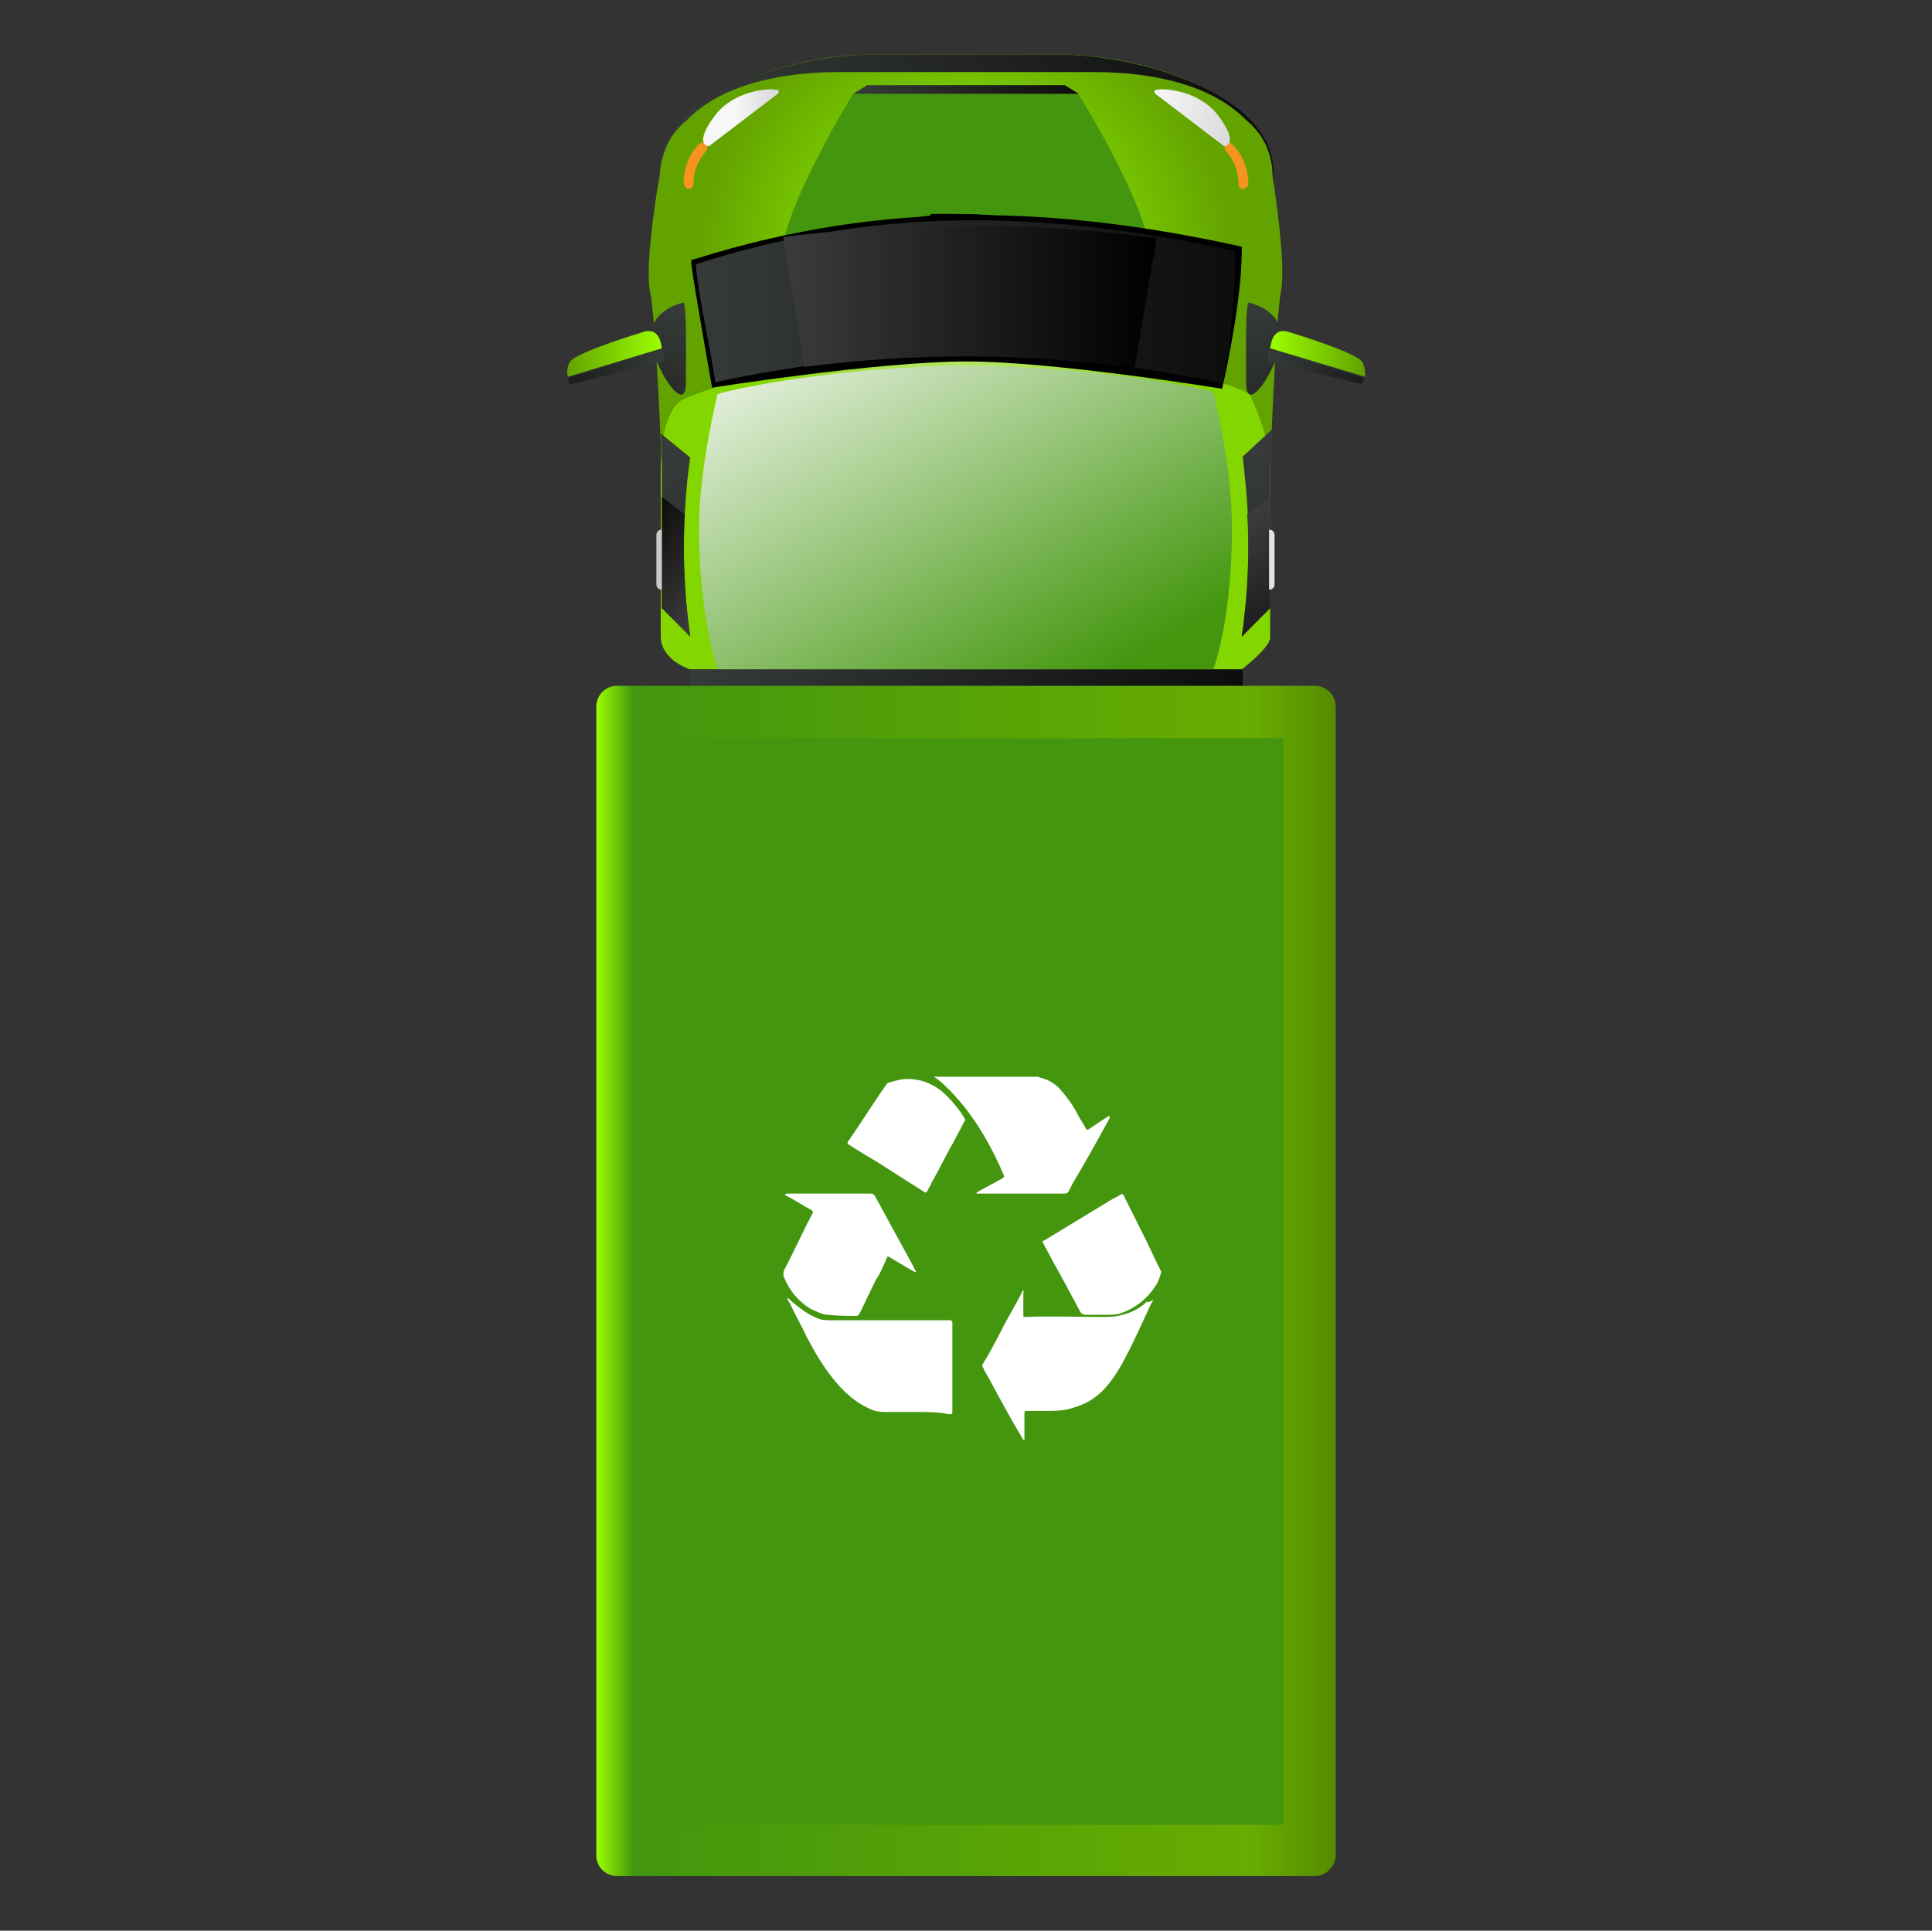 <?xml version="1.0" encoding="utf-8"?>
<!-- Generator: Adobe Illustrator 27.4.0, SVG Export Plug-In . SVG Version: 6.00 Build 0)  -->
<svg version="1.1"
	 id="svg289" xmlns:cc="http://creativecommons.org/ns#" xmlns:dc="http://purl.org/dc/elements/1.1/" xmlns:rdf="http://www.w3.org/1999/02/22-rdf-syntax-ns#" xmlns:sodipodi="http://sodipodi.sourceforge.net/DTD/sodipodi-0.dtd" xmlns:inkscape="http://www.inkscape.org/namespaces/inkscape" xmlns:svg="http://www.w3.org/2000/svg" inkscape:version="0.92.4 (5da689c313, 2019-01-14)" sodipodi:docname="student.svg"
	 xmlns="http://www.w3.org/2000/svg" xmlns:xlink="http://www.w3.org/1999/xlink" x="0px" y="0px" viewBox="0 0 176.9 176.8"
	 style="enable-background:new 0 0 176.9 176.8;" xml:space="preserve">
<rect x="0" y="0" width="176.9" height="176.8" fill="#333333" stroke="none"/>
<style type="text/css">
	.st0{fill:url(#SVGID_1_);}
	.st1{fill:url(#SVGID_00000093884728101490606600000016373935421423360136_);}
	.st2{fill:#F7941E;}
	.st3{fill:url(#SVGID_00000121237364260263621020000011119986527197417905_);}
	.st4{fill:url(#SVGID_00000150098319737981708120000012958390601744162214_);}
	.st5{fill:#43960E;}
	.st6{fill:url(#SVGID_00000050633564580445146360000004525927191883955892_);}
	.st7{fill:url(#SVGID_00000128453474847477627780000015128659622470886026_);}
	.st8{fill:url(#SVGID_00000021809409745444954940000009317326395772203684_);}
	.st9{fill:url(#SVGID_00000005984165529108373290000012287752779106172819_);}
	.st10{fill:url(#SVGID_00000082356237149255984130000008205410116881483142_);}
	.st11{fill:url(#SVGID_00000137811183837372472120000010092356268330057623_);}
	.st12{fill:url(#SVGID_00000161625582412796045970000002546015288268424861_);}
	.st13{fill:url(#SVGID_00000034079419872472164150000016908962769550630808_);}
	.st14{fill:url(#SVGID_00000088819092734806974490000002438563813043017107_);}
	.st15{fill:url(#SVGID_00000096761704188227392860000007817892138566953388_);}
	.st16{fill:url(#SVGID_00000079457759121552933070000013715676877642908328_);}
	.st17{fill:url(#SVGID_00000132794062164274225830000014548358030034937265_);}
	.st18{fill:url(#SVGID_00000013160287551758940900000008640194735000191887_);}
	.st19{fill:url(#SVGID_00000010292491548201530060000003577616618919930496_);}
	.st20{fill:#E3E3E3;}
	.st21{fill:#C9C9C9;}
	.st22{fill:url(#SVGID_00000121990478926173124940000004540466950887438732_);}
	.st23{fill:url(#SVGID_00000129884757561794359120000012948945231119109035_);}
	.st24{fill:url(#SVGID_00000062913473290056243370000007256761683274877877_);}
	.st25{fill:#FFFFFF;}
</style>
<defs>
	
		<inkscape:path-effect  apply_no_weight="true" apply_with_weight="true" effect="bspline" helper_size="0" id="path-effect9762" is_visible="true" only_selected="false" steps="2" weight="33.333">
		</inkscape:path-effect>
	
		<inkscape:path-effect  apply_no_weight="true" apply_with_weight="true" effect="bspline" helper_size="0" id="path-effect9740" is_visible="true" only_selected="false" steps="2" weight="33.333">
		</inkscape:path-effect>
	
		<inkscape:path-effect  apply_no_weight="true" apply_with_weight="true" effect="bspline" helper_size="0" id="path-effect9586" is_visible="true" only_selected="false" steps="2" weight="33.333">
		</inkscape:path-effect>
	
		<inkscape:path-effect  apply_no_weight="true" apply_with_weight="true" effect="bspline" helper_size="0" id="path-effect9740-1" is_visible="true" only_selected="false" steps="2" weight="33.333">
		</inkscape:path-effect>
</defs>
<sodipodi:namedview  bordercolor="#666666" borderopacity="1.0" fit-margin-bottom="0" fit-margin-left="0" fit-margin-right="0" fit-margin-top="0" id="base" inkscape:current-layer="layer1" inkscape:cx="-209.20158" inkscape:cy="-1.9514653" inkscape:document-units="mm" inkscape:pageopacity="0.0" inkscape:pageshadow="2" inkscape:window-height="705" inkscape:window-maximized="1" inkscape:window-width="1366" inkscape:window-x="-8" inkscape:window-y="-8" inkscape:zoom="0.7" pagecolor="#ffffff" showgrid="false">
	</sodipodi:namedview>
<g>
	<g>
		
			<radialGradient id="SVGID_1_" cx="88.403" cy="153.276" r="24.547" gradientTransform="matrix(1 0 0 -1 0 177.276)" gradientUnits="userSpaceOnUse">
			<stop  offset="0" style="stop-color:#9CFF00"/>
			<stop  offset="0.996" style="stop-color:#63A300"/>
		</radialGradient>
		<path class="st0" d="M59.5,26.6C59,24,60.4,16,60.4,16c0-7.5,12.4-11,19.2-11h17.7c6.8,0,19.2,3.4,19.2,11c0,0,1.3,8,0.8,10.6
			c-0.5,2.5-1,16.4-1,16.4H60.6C60.6,43,60.1,29.2,59.5,26.6z"/>
		
			<linearGradient id="SVGID_00000134972201641511147420000000666205049723117243_" gradientUnits="userSpaceOnUse" x1="60.4" y1="166.426" x2="116.541" y2="166.426" gradientTransform="matrix(1 0 0 -1 0 177.276)">
			<stop  offset="0" style="stop-color:#363B39"/>
			<stop  offset="1" style="stop-color:#0C0D0D"/>
		</linearGradient>
		<path style="fill:url(#SVGID_00000134972201641511147420000000666205049723117243_);" d="M97.1,5H79.8C73,5,60.4,8.4,60.4,15.7v1
			c0-2.6,0.9-4.4,2.5-5.7c2.9-3,8-4.4,13.9-4.4h23.4c5.9,0,11,1.4,13.9,4.4c1.6,1.3,2.5,3.1,2.5,5.7v-1C116.5,8.4,103.9,5,97.1,5z"
			/>
		<path class="st2" d="M113.8,17.3c-0.3,0-0.4-0.3-0.4-0.5c0-1.1-0.4-2.1-1.1-2.9c-0.2-0.2-0.2-0.5-0.1-0.7l0,0
			c0.2-0.2,0.5-0.2,0.7,0.1c0.9,0.9,1.4,2.2,1.4,3.5C114.3,17.1,114,17.3,113.8,17.3L113.8,17.3z"/>
		<path class="st2" d="M63.1,17.3c0.3,0,0.4-0.3,0.4-0.5c0-1.1,0.4-2.1,1.1-2.9c0.2-0.2,0.2-0.5,0.1-0.7l0,0c-0.1-0.2-0.4-0.2-0.7,0
			c-0.9,0.9-1.4,2.2-1.4,3.5C62.6,17.1,62.9,17.3,63.1,17.3L63.1,17.3z"/>
		
			<linearGradient id="SVGID_00000112629249412826354230000008033240899597043374_" gradientUnits="userSpaceOnUse" x1="105.679" y1="166.485" x2="112.602" y2="166.485" gradientTransform="matrix(1 0 0 -1 0 177.276)">
			<stop  offset="0" style="stop-color:#F7F7F7"/>
			<stop  offset="1" style="stop-color:#DBDBDB"/>
		</linearGradient>
		<path style="fill:url(#SVGID_00000112629249412826354230000008033240899597043374_);" d="M105.8,8.6c0,0-0.4-0.4,0.3-0.4
			c0.6-0.1,3.9,0.1,5.6,2.6c1.8,2.5,0.4,2.6,0.4,2.6L105.8,8.6z"/>
		
			<linearGradient id="SVGID_00000049199723965586473740000016441275650572266681_" gradientUnits="userSpaceOnUse" x1="67.286" y1="166.485" x2="70.839" y2="166.485" gradientTransform="matrix(1 0 0 -1 0 177.276)">
			<stop  offset="0" style="stop-color:#F7F7F7"/>
			<stop  offset="1" style="stop-color:#DBDBDB"/>
		</linearGradient>
		<path style="fill:url(#SVGID_00000049199723965586473740000016441275650572266681_);" d="M71.2,8.6c0,0,0.4-0.4-0.3-0.4
			c-0.6-0.1-3.9,0.1-5.6,2.6c-1.8,2.5-0.4,2.6-0.4,2.6L71.2,8.6z"/>
		<path class="st5" d="M105,25.6c-5.2,5.9-27.9,5.9-33.1,0c-2.5-2.9,6.2-17,6.2-17h20.6C98.8,8.6,107.5,22.7,105,25.6z"/>
		<g>
			<g>
			</g>
		</g>
		<g>
			<g>
			</g>
		</g>
		
			<radialGradient id="SVGID_00000046330317244582261120000012949659350584905641_" cx="88.4" cy="130.227" r="22.177" gradientTransform="matrix(1 0 0 -1 0 177.276)" gradientUnits="userSpaceOnUse">
			<stop  offset="0" style="stop-color:#FFFFFF"/>
			<stop  offset="0.996" style="stop-color:#83D600"/>
		</radialGradient>
		<path style="fill:url(#SVGID_00000046330317244582261120000012949659350584905641_);" d="M63.2,61.3h50.5c0,0,2.6-2,2.6-2.9
			c0-6.3,0-11.6,0-15.3c0-3.4-1.9-7-1.9-7s-4.9-3.4-26-3.3c-14.2-0.1-22.2,2.2-25.7,3.7c-1.7,0.7-2.2,3.9-2.2,6.6
			c0,4.6,0,11.4,0,15.3C60.6,60.5,63.2,61.3,63.2,61.3z"/>
		
			<linearGradient id="SVGID_00000160159419151565168790000010254952815504293513_" gradientUnits="userSpaceOnUse" x1="73.328" y1="154.473" x2="97.865" y2="112.477" gradientTransform="matrix(1 0 0 -1 0 177.276)">
			<stop  offset="0" style="stop-color:#FFFFFF"/>
			<stop  offset="0.984" style="stop-color:#43960E"/>
		</linearGradient>
		<path style="fill:url(#SVGID_00000160159419151565168790000010254952815504293513_);" d="M65.7,61.3c0,0-1.7-4.9-1.7-12.9
			c0-5.5,1.7-12.3,1.7-12.3c1.6-0.6,12.2-2.6,22.7-2.6c10.6,0,21.1,1.8,22.7,2.4c0,0,1.7,6.5,1.7,12.5c0,8.4-1.7,12.9-1.7,12.9
			S65.7,61.3,65.7,61.3z"/>
		<g>
			
				<linearGradient id="SVGID_00000047049211765950933940000014146202990264637080_" gradientUnits="userSpaceOnUse" x1="89.635" y1="219.832" x2="96.09" y2="207.335" gradientTransform="matrix(1 2.380000e-02 2.380000e-02 -1 18.783 246.269)">
				<stop  offset="0" style="stop-color:#363B39"/>
				<stop  offset="1" style="stop-color:#1B1C1C"/>
			</linearGradient>
			<path style="fill:url(#SVGID_00000047049211765950933940000014146202990264637080_);" d="M114.3,27.7c0,0,3,0.6,3,3.1
				s-3.2,7.5-3.2,4.3C114.1,31.9,114,28.6,114.3,27.7z"/>
			
				<linearGradient id="SVGID_00000150086780505488362820000010890282704799141300_" gradientUnits="userSpaceOnUse" x1="107.999" y1="144.871" x2="116.453" y2="144.871" gradientTransform="matrix(1.038 0 0 -1 4.053 177.276)">
				<stop  offset="0" style="stop-color:#9CFF00"/>
				<stop  offset="0.996" style="stop-color:#63A300"/>
			</linearGradient>
			<path style="fill:url(#SVGID_00000150086780505488362820000010890282704799141300_);" d="M124.7,33.1c-0.7-0.9-6.7-2.7-6.7-2.7
				c-1.2-0.4-1.6,0.6-1.7,1.5l8.7,2.6C125,34.1,125,33.6,124.7,33.1z"/>
			
				<linearGradient id="SVGID_00000145755498753439220550000006325666039238073785_" gradientUnits="userSpaceOnUse" x1="116.113" y1="143.676" x2="124.966" y2="143.676" gradientTransform="matrix(1 0 0 -1 0 177.276)">
				<stop  offset="0" style="stop-color:#363B39"/>
				<stop  offset="1" style="stop-color:#1B1C1C"/>
			</linearGradient>
			<path style="fill:url(#SVGID_00000145755498753439220550000006325666039238073785_);" d="M116.2,32c-0.1,0.6-0.1,1.1-0.1,1.1
				l8.6,2.1c0,0,0.1-0.2,0.2-0.6L116.2,32z"/>
		</g>
		<g>
			
				<linearGradient id="SVGID_00000156565557769575217400000004725264063251737737_" gradientUnits="userSpaceOnUse" x1="-325.764" y1="209.944" x2="-319.309" y2="197.445" gradientTransform="matrix(-1 2.380000e-02 -2.380000e-02 -1 -257.392 246.269)">
				<stop  offset="0" style="stop-color:#363B39"/>
				<stop  offset="1" style="stop-color:#1B1C1C"/>
			</linearGradient>
			<path style="fill:url(#SVGID_00000156565557769575217400000004725264063251737737_);" d="M62.6,27.7c0,0-3,0.6-3,3.1
				s3.2,7.5,3.2,4.3S62.9,28.6,62.6,27.7z"/>
			
				<linearGradient id="SVGID_00000125589776673212335270000004093538022592356275_" gradientUnits="userSpaceOnUse" x1="-292.185" y1="144.871" x2="-283.729" y2="144.871" gradientTransform="matrix(-1.038 0 0 -1 -242.662 177.276)">
				<stop  offset="0" style="stop-color:#9CFF00"/>
				<stop  offset="0.996" style="stop-color:#63A300"/>
			</linearGradient>
			<path style="fill:url(#SVGID_00000125589776673212335270000004093538022592356275_);" d="M52.2,33.1c0.7-0.9,6.7-2.7,6.7-2.7
				c1.2-0.4,1.6,0.6,1.7,1.5L52,34.5C51.9,34.1,51.9,33.6,52.2,33.1z"/>
			
				<linearGradient id="SVGID_00000000909079097943931210000018139261767042688915_" gradientUnits="userSpaceOnUse" x1="-299.396" y1="143.676" x2="-290.543" y2="143.676" gradientTransform="matrix(-1 0 0 -1 -238.609 177.276)">
				<stop  offset="0" style="stop-color:#363B39"/>
				<stop  offset="1" style="stop-color:#1B1C1C"/>
			</linearGradient>
			<path style="fill:url(#SVGID_00000000909079097943931210000018139261767042688915_);" d="M60.7,32c0.1,0.6,0.1,1.1,0.1,1.1
				l-8.6,2.1c0,0-0.1-0.2-0.2-0.6L60.7,32z"/>
		</g>
		
			<linearGradient id="SVGID_00000029729618158310276590000003101989678484494776_" gradientUnits="userSpaceOnUse" x1="78.144" y1="169.076" x2="98.76" y2="169.076" gradientTransform="matrix(1 0 0 -1 0 177.276)">
			<stop  offset="0" style="stop-color:#363B39"/>
			<stop  offset="1" style="stop-color:#0C0D0D"/>
		</linearGradient>
		<polygon style="fill:url(#SVGID_00000029729618158310276590000003101989678484494776_);" points="98.8,8.6 78.1,8.6 79.4,7.8 
			97.5,7.8 		"/>
		
			<linearGradient id="SVGID_00000059283819433985102740000010431930929318087053_" gradientUnits="userSpaceOnUse" x1="112.109" y1="134.267" x2="125.08" y2="109.153" gradientTransform="matrix(1 0 0 -1 0 177.276)">
			<stop  offset="0" style="stop-color:#363B39"/>
			<stop  offset="1" style="stop-color:#1B1C1C"/>
		</linearGradient>
		<path style="fill:url(#SVGID_00000059283819433985102740000010431930929318087053_);" d="M113.7,58.3l2.6-2.7l0,0
			c0-0.1,0-0.3,0-0.4c0-5,0-9.2,0-12.3c0,0,0.1-1.5,0.2-3.6l-2.7,2.5C113.7,41.9,115.1,49.7,113.7,58.3z"/>
		
			<linearGradient id="SVGID_00000065777564169428142630000014376545941583883161_" gradientUnits="userSpaceOnUse" x1="113.024" y1="129.202" x2="121.553" y2="112.688" gradientTransform="matrix(1 0 0 -1 0 177.276)">
			<stop  offset="0" style="stop-color:#3B3B3B"/>
			<stop  offset="1" style="stop-color:#000000"/>
		</linearGradient>
		<path style="fill:url(#SVGID_00000065777564169428142630000014376545941583883161_);" d="M116.3,55.7L116.3,55.7
			c0-4.8,0-7.5,0-10.2c-0.7,0.5-1.4,1.1-2.1,1.6c0.2,3,0.1,7-0.5,11.2L116.3,55.7z"/>
		
			<linearGradient id="SVGID_00000175287843076886840020000018032138536048876731_" gradientUnits="userSpaceOnUse" x1="58.539" y1="135.033" x2="73.362" y2="106.334" gradientTransform="matrix(1 0 0 -1 0 177.276)">
			<stop  offset="0" style="stop-color:#363B39"/>
			<stop  offset="1" style="stop-color:#1B1C1C"/>
		</linearGradient>
		<path style="fill:url(#SVGID_00000175287843076886840020000018032138536048876731_);" d="M63.2,58.3c-1.3-8.6,0-16.4,0-16.4
			l-2.7-2.2c0.1,1.9,0.1,3.3,0.1,3.3c0,3.7,0,8.8,0,12.6l0,0l0,0L63.2,58.3z"/>
		
			<linearGradient id="SVGID_00000155135854395477476910000010357950422056614808_" gradientUnits="userSpaceOnUse" x1="56.249" y1="129.648" x2="65.193" y2="122.892" gradientTransform="matrix(1 0 0 -1 0 177.276)">
			<stop  offset="0" style="stop-color:#000000"/>
			<stop  offset="1" style="stop-color:#3B3B3B"/>
		</linearGradient>
		<path style="fill:url(#SVGID_00000155135854395477476910000010357950422056614808_);" d="M60.6,55.7L60.6,55.7c0-4.8,0-7.5,0-10.2
			c0.7,0.5,1.4,1.1,2.1,1.6c-0.2,3-0.1,7,0.5,11.2L60.6,55.7z"/>
		
			<linearGradient id="SVGID_00000124854710046368344280000010367913373131067287_" gradientUnits="userSpaceOnUse" x1="63.2" y1="115.176" x2="113.8" y2="115.176" gradientTransform="matrix(1 0 0 -1 0 177.276)">
			<stop  offset="0" style="stop-color:#363B39"/>
			<stop  offset="1" style="stop-color:#0C0D0D"/>
		</linearGradient>
		
			<rect x="63.2" y="61.3" style="fill:url(#SVGID_00000124854710046368344280000010367913373131067287_);" width="50.6" height="1.6"/>
		<g>
			<path d="M109.1,25c-7.3-3-15.4-4.6-23.9-4.4c0-0.3,0-0.7,0-1c8.6-0.2,16.9,1.4,24.3,4.5C109.3,24.4,109.2,24.7,109.1,25z"/>
			<path d="M94,20.7c0,0.6-2.6,1.1-5.9,1.1s-5.9-0.5-5.9-1.1s2.6-1.1,5.9-1.1C91.3,19.6,94,20.1,94,20.7z"/>
		</g>
		<path class="st20" d="M116.2,54c0.3,0,0.5-0.2,0.5-0.5V49c0-0.3-0.2-0.5-0.5-0.5V54z"/>
		<path class="st21" d="M60.6,54c-0.3,0-0.5-0.2-0.5-0.5V49c0-0.3,0.2-0.5,0.5-0.5V54z"/>
		<path d="M88.5,33.1c-8.1,0-23.3,2.4-23.3,2.4s-1.7-9.6-1.9-11.3v-0.4l0.4-0.1c8.6-2.7,17-4,25.7-4c7.4,0,15.2,0.9,23.9,2.8
			l0.4,0.1V23c0,4.9-1.8,12.6-1.8,12.6S96.6,33.1,88.5,33.1z"/>
		
			<linearGradient id="SVGID_00000015356883071969549910000004316000065248519611_" gradientUnits="userSpaceOnUse" x1="63.7" y1="149.641" x2="113.106" y2="149.641" gradientTransform="matrix(1 0 0 -1 0 177.276)">
			<stop  offset="0" style="stop-color:#363B39"/>
			<stop  offset="1" style="stop-color:#0C0D0D"/>
		</linearGradient>
		<path style="fill:url(#SVGID_00000015356883071969549910000004316000065248519611_);" d="M111.9,35.1c-15.6-3.3-30.8-3.5-46.4-0.1
			c-0.6-4-1.4-6.9-1.8-10.8c15.9-5.1,31-5.2,49.4-1.2C113.2,27.8,112.1,35.1,111.9,35.1z"/>
		
			<linearGradient id="SVGID_00000067915992041494565950000013423245967497289392_" gradientUnits="userSpaceOnUse" x1="71.74" y1="150.095" x2="105.94" y2="150.095" gradientTransform="matrix(1 0 0 -1 0 177.276)">
			<stop  offset="0" style="stop-color:#3B3B3B"/>
			<stop  offset="1" style="stop-color:#000000"/>
		</linearGradient>
		<path style="fill:url(#SVGID_00000067915992041494565950000013423245967497289392_);" d="M73.7,33.6c10-1.3,20.2-1.3,30.2,0.1
			l2-11.9c-11.3-1.5-22.9-1.5-34.2-0.1L73.7,33.6z"/>
		
			<linearGradient id="SVGID_00000165931194495993717400000004803333054006317494_" gradientUnits="userSpaceOnUse" x1="54.6" y1="59.976" x2="122.3" y2="59.976" gradientTransform="matrix(1 0 0 -1 0 177.276)">
			<stop  offset="0" style="stop-color:#9CFF00"/>
			<stop  offset="5.084750e-02" style="stop-color:#43960E"/>
			<stop  offset="0.886" style="stop-color:#68AC00"/>
			<stop  offset="0.997" style="stop-color:#558C00"/>
		</linearGradient>
		<path style="fill:url(#SVGID_00000165931194495993717400000004803333054006317494_);" d="M120.4,171.8H56.5c-1,0-1.9-0.8-1.9-1.9
			V64.7c0-1,0.8-1.9,1.9-1.9h63.9c1,0,1.9,0.8,1.9,1.9v105.2C122.3,170.9,121.4,171.8,120.4,171.8z"/>
		<rect x="59.3" y="67.6" class="st5" width="58.2" height="99.5"/>
	</g>
	<g id="PWXzdq.tif">
		<g>
			<path class="st25" d="M95.1,98.6C95.1,98.6,95,98.6,95.1,98.6c0.1,0.1,0.2,0.1,0.2,0.1c0.8,0.2,1.4,0.6,1.9,1.2
				c0.6,0.7,1.1,1.4,1.5,2.2c0.2,0.4,0.5,0.8,0.7,1.2c0.1,0.2,0.2,0.2,0.3,0.1c0.6-0.4,1.2-0.8,1.8-1.2c0,0,0,0,0.1,0
				c0,0.1,0,0.1,0,0.2c-1.1,2-2.2,4-3.4,6c-0.1,0.2-0.2,0.4-0.3,0.6c-0.1,0.2-0.2,0.3-0.4,0.3c-1.5,0-3,0-4.4,0c-1,0-2.1,0-3.1,0
				c-0.2,0-0.4,0-0.6,0c0-0.1,0.1-0.1,0.2-0.2c0.7-0.4,1.5-0.8,2.2-1.2c0.1-0.1,0.2-0.1,0.1-0.3c-0.5-1.2-1.1-2.4-1.8-3.6
				c-1-1.7-2.2-3.3-3.7-4.7c-0.3-0.3-0.6-0.5-0.9-0.7C88.6,98.6,91.8,98.6,95.1,98.6z"/>
			<path class="st25" d="M106.3,116.6c-0.1,0.3-0.2,0.7-0.4,1c-0.8,1.3-1.9,2.2-3.4,2.7c-0.4,0.1-0.8,0.1-1.2,0.1
				c-0.6,0-1.2,0-1.9,0c-0.2,0-0.4-0.1-0.5-0.3c-0.8-1.5-1.6-3-2.5-4.6c-0.3-0.6-0.6-1.1-0.9-1.7c-0.1-0.1,0-0.2,0.1-0.2
				c2-1.2,4.1-2.5,6.1-3.7c0.3-0.2,0.6-0.3,0.9-0.5c0.1-0.1,0.2-0.1,0.3,0.1c0.6,1.2,1.2,2.4,1.8,3.6c0.5,1,1,2.1,1.5,3.1
				c0,0.1,0.1,0.1,0.1,0.2C106.3,116.4,106.3,116.5,106.3,116.6z"/>
			<path class="st25" d="M105.6,119c-0.1,0.2-0.2,0.4-0.3,0.6c-0.7,1.5-1.4,3.1-2.2,4.6c-0.5,1-1.1,2-1.9,2.9s-1.8,1.5-2.9,1.8
				c-0.8,0.3-1.7,0.3-2.6,0.3c-0.6,0-1.1,0-1.7,0c-0.2,0-0.2,0.1-0.2,0.2c0,0.8,0,1.5,0,2.3c0,0.1,0,0.1,0,0.2
				c-0.1,0-0.1-0.1-0.2-0.2c-1-1.7-2-3.5-2.9-5.2c-0.2-0.4-0.5-0.8-0.7-1.3c-0.1-0.1-0.1-0.2,0-0.3c0.6-1,1.2-2.1,1.7-3.1
				c0.6-1.2,1.3-2.3,1.9-3.5c0-0.1,0-0.1,0.1-0.1s0,0.1,0,0.2c0,0.7,0,1.4,0,2c0,0.2,0,0.2,0.2,0.2c2.3-0.1,4.6,0,6.9,0
				c0.7,0,1.3,0,2-0.2c0.8-0.2,1.6-0.6,2.2-1.2C105.3,119.3,105.4,119.1,105.6,119L105.6,119z"/>
			<path class="st25" d="M83.9,129.3c-1,0-1.9,0-2.9,0c-0.5,0-1-0.1-1.4-0.3c-1.3-0.6-2.3-1.5-3.2-2.6c-1-1.2-1.8-2.6-2.5-3.9
				c-0.5-1.1-1.1-2.1-1.6-3.2c-0.1-0.1-0.1-0.2-0.2-0.3v-0.1h0.1c0.4,0.4,0.8,0.7,1.2,1c0.4,0.3,0.9,0.6,1.4,0.8
				c0.4,0.2,0.9,0.2,1.4,0.2c0.9,0,1.7,0,2.6,0c0.4,0,0.9,0,1.3,0c2.2,0,4.4,0,6.7,0c0.1,0,0.2,0,0.2,0c0.1,0,0.2,0.1,0.2,0.2
				c0,0.3,0,0.5,0,0.8c0,2.4,0,4.8,0,7.3c0,0.3,0,0.3-0.3,0.3C85.9,129.3,84.9,129.3,83.9,129.3z"/>
			<path class="st25" d="M83.9,116.5c-0.2,0-0.2-0.1-0.3-0.1c-0.7-0.4-1.5-0.9-2.2-1.3c-0.1-0.1-0.2,0-0.2,0.1c-0.3,0.7-0.6,1.4-1,2
				c-0.5,1-1,2.1-1.5,3.1c-0.1,0.1-0.1,0.2-0.3,0.2c-0.9,0-1.7,0-2.6-0.1c-0.5,0-1-0.3-1.5-0.5c-1.2-0.7-2-1.7-2.5-2.9
				c-0.1-0.2-0.1-0.4,0-0.7c0.9-1.7,1.7-3.5,2.6-5.2c0.1-0.1,0-0.2-0.1-0.3c-0.8-0.4-1.5-0.9-2.3-1.3c-0.1,0-0.1-0.1-0.1-0.1
				c0-0.1,0.1-0.1,0.2-0.1c2.6,0,5.1,0,7.7,0c0.1,0,0.2,0.1,0.3,0.2c1.2,2.2,2.4,4.4,3.6,6.6C83.7,116.2,83.8,116.3,83.9,116.5z"/>
			<path class="st25" d="M83,98.8c1.3,0,2.3,0.4,3.2,1.1c0.7,0.6,1.3,1.3,1.8,2c0.1,0.2,0.2,0.3,0.3,0.5c0.1,0.1,0.1,0.2,0,0.3
				c-0.3,0.6-0.7,1.3-1,1.9c-0.7,1.2-1.3,2.5-2,3.7c-0.1,0.3-0.3,0.5-0.4,0.8c-0.1,0.1-0.1,0.1-0.2,0.1c-1.1-0.7-2.2-1.4-3.3-2.1
				c-1.2-0.8-2.5-1.5-3.7-2.3c-0.1-0.1-0.1-0.1-0.1-0.2c1.2-1.7,2.3-3.5,3.5-5.2c0.1-0.2,0.3-0.3,0.4-0.3
				C82.2,98.9,82.7,98.8,83,98.8z"/>
		</g>
	</g>
</g>
</svg>
